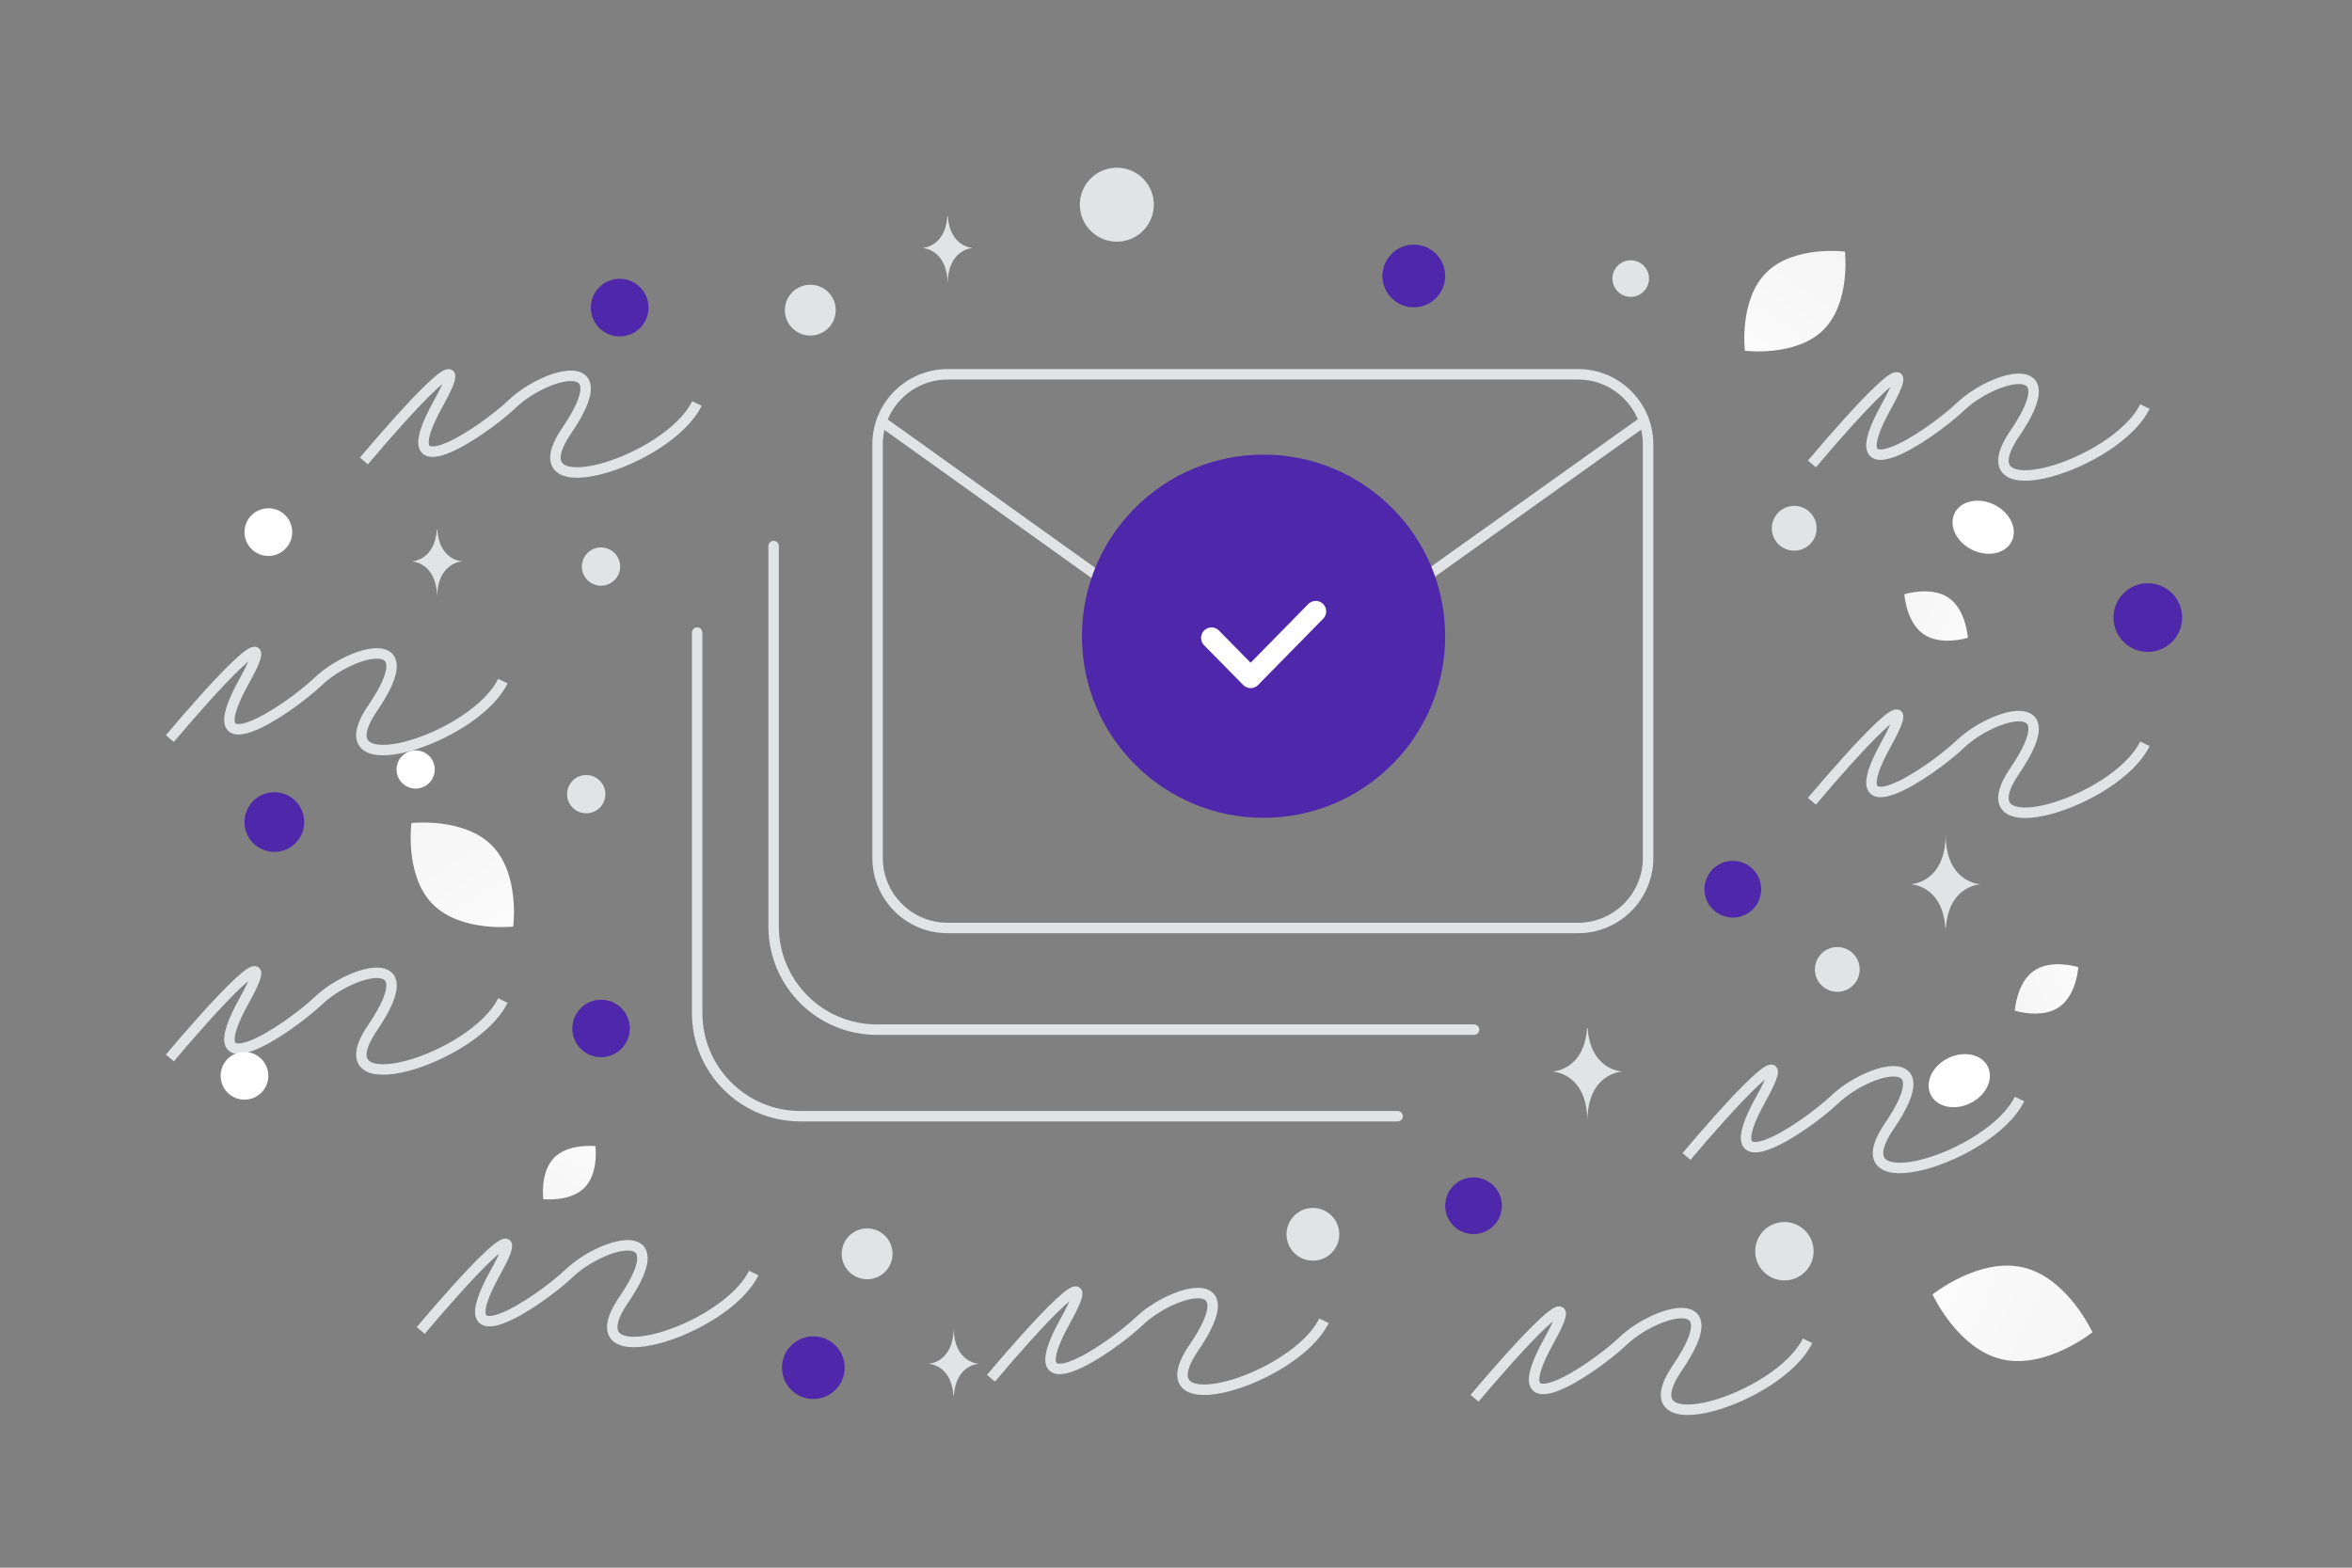 <svg width="900" height="600" viewBox="0 0 900 600" fill="none" xmlns="http://www.w3.org/2000/svg">
<rect x="0" y="0" width="900" height="600" fill="#808080" stroke="none"/>
<g clip-path="url(#clip0_1235_21477)">
<path d="M362.616 143.256H603.839C618.635 143.256 630.646 155.267 630.646 170.063V328.357C630.646 343.172 618.635 355.164 603.839 355.164H362.616C347.82 355.183 335.809 343.172 335.809 328.357V170.063C335.809 155.267 347.82 143.256 362.616 143.256V143.256Z" stroke="#E1E4E5" stroke-width="4" stroke-linecap="round" stroke-linejoin="round"/>
<path d="M337.786 161.628L459.969 249.022C473.698 258.84 492.149 258.86 505.898 249.062L628.653 161.51M564.06 394.074H335.539C313.711 394.074 296.03 376.394 296.03 354.565V208.994" stroke="#E1E4E5" stroke-width="4" stroke-linecap="round" stroke-linejoin="round"/>
<path d="M534.799 427.204H306.278C284.449 427.204 266.769 409.524 266.769 387.695V242.123" stroke="#E1E4E5" stroke-width="4" stroke-linecap="round" stroke-linejoin="round"/>
<path d="M645.356 442.612C661.31 423.64 689.337 392.681 673.814 420.621C654.411 455.547 689.984 432.263 702.273 420.621C714.561 408.979 743.667 400.571 722.97 430.97C702.273 461.368 761.776 443.259 772.772 420.621M564.243 535.149C580.197 516.177 608.224 485.218 592.702 513.158C573.298 548.085 608.871 524.801 621.16 513.158C633.449 501.516 662.554 493.108 641.857 523.507C621.16 553.906 680.664 535.796 691.659 513.158M161 509.205C176.954 490.233 204.981 459.274 189.458 487.215C170.055 522.141 205.628 498.857 217.917 487.215C230.205 475.573 259.31 467.165 238.613 497.563C217.917 527.962 277.42 509.852 288.415 487.215M379.205 527.484C395.159 508.512 423.186 477.553 407.663 505.494C388.26 540.42 423.833 517.136 436.121 505.494C448.41 493.852 477.515 485.444 456.818 515.842C436.121 546.241 495.625 528.131 506.62 505.494M65 282.671C80.954 263.699 108.981 232.74 93.458 260.681C74.055 295.607 109.628 272.323 121.917 260.681C134.205 249.039 163.31 240.631 142.613 271.029C121.917 301.428 181.42 283.318 192.415 260.681M65 404.912C80.954 385.939 108.981 354.98 93.458 382.921C74.055 417.847 109.628 394.563 121.917 382.921C134.205 371.279 163.31 362.871 142.613 393.27C121.917 423.668 181.42 405.558 192.415 382.921M693.338 306.662C709.292 287.69 737.319 256.731 721.797 284.672C702.393 319.598 737.966 296.314 750.255 284.672C762.544 273.03 791.649 264.622 770.952 295.02C750.255 325.419 809.759 307.309 820.754 284.672M139.258 176.425C155.212 157.453 183.239 126.494 167.716 154.434C148.313 189.361 183.886 166.076 196.175 154.434C208.464 142.792 237.569 134.384 216.872 164.783C196.175 195.182 255.678 177.072 266.674 154.434M693.338 177.567C709.292 158.595 737.319 127.636 721.797 155.577C702.393 190.503 737.966 167.219 750.255 155.577C762.544 143.935 791.649 135.527 770.952 165.925C750.255 196.324 809.758 178.214 820.754 155.577" stroke="#E1E4E5" stroke-width="4"/>
<path fill-rule="evenodd" clip-rule="evenodd" d="M483.5 313C445.119 313 414 281.881 414 243.5C414 205.119 445.119 174 483.5 174C521.881 174 553 205.119 553 243.5C553 281.881 521.881 313 483.5 313Z" fill="#4F27AA"/>
<path d="M503.467 233.986L478.553 259.358L463.596 244.137" stroke="white" stroke-width="8" stroke-linecap="round" stroke-linejoin="round"/>
<path d="M697.715 126.252C687.149 136.729 667.679 134.236 667.679 134.236C667.679 134.236 665.353 114.757 675.929 104.287C686.495 93.81 705.955 96.297 705.955 96.297C705.955 96.297 708.281 115.775 697.715 126.252Z" fill="url(#paint0_linear_1235_21477)"/>
<path d="M787.904 385.466C794.616 380.87 795.28 370.158 795.28 370.158C795.28 370.158 785.059 366.906 778.349 371.509C771.637 376.106 770.971 386.812 770.971 386.812C770.971 386.812 781.192 390.063 787.904 385.466Z" fill="url(#paint1_linear_1235_21477)"/>
<path d="M165.523 345.992C176.274 356.935 196.379 354.628 196.379 354.628C196.379 354.628 199.04 334.578 188.278 323.642C177.527 312.699 157.432 315 157.432 315C157.432 315 154.771 335.049 165.523 345.992Z" fill="url(#paint2_linear_1235_21477)"/>
<path d="M663.064 329.472C657.07 329.472 652.211 334.331 652.211 340.325C652.211 346.319 657.07 351.178 663.064 351.178C669.058 351.178 673.917 346.319 673.917 340.325C673.917 334.331 669.058 329.472 663.064 329.472Z" fill="#4F27AA"/>
<path d="M104.985 303.197C98.676 303.197 93.561 308.312 93.561 314.621C93.561 320.93 98.676 326.045 104.985 326.045C111.294 326.045 116.409 320.93 116.409 314.621C116.409 308.312 111.294 303.197 104.985 303.197Z" fill="#4F27AA"/>
<path d="M237.119 128.769C231.024 128.769 226.083 123.828 226.083 117.733C226.083 111.638 231.024 106.697 237.119 106.697C243.214 106.697 248.155 111.638 248.155 117.733C248.155 123.828 243.214 128.769 237.119 128.769Z" fill="#4F27AA"/>
<path d="M541 117.623C534.373 117.623 529 112.25 529 105.623C529 98.996 534.373 93.623 541 93.623C547.627 93.623 553 98.996 553 105.623C553 112.25 547.627 117.623 541 117.623Z" fill="#4F27AA"/>
<path d="M686.568 210.759C681.836 210.759 678 206.923 678 202.191C678 197.459 681.836 193.623 686.568 193.623C691.3 193.623 695.136 197.459 695.136 202.191C695.136 206.923 691.3 210.759 686.568 210.759Z" fill="#E1E4E5"/>
<path d="M93.55 420.865C88.508 420.865 84.421 416.778 84.421 411.736C84.421 406.695 88.508 402.607 93.55 402.607C98.592 402.607 102.679 406.695 102.679 411.736C102.679 416.778 98.592 420.865 93.55 420.865Z" fill="white"/>
<path d="M229.978 224.162C225.934 224.162 222.655 220.883 222.655 216.839C222.655 212.794 225.934 209.516 229.978 209.516C234.022 209.516 237.301 212.794 237.301 216.839C237.301 220.883 234.022 224.162 229.978 224.162Z" fill="#E1E4E5"/>
<path d="M624 113.623C620.134 113.623 617 110.489 617 106.623C617 102.757 620.134 99.623 624 99.623C627.866 99.623 631 102.757 631 106.623C631 110.489 627.866 113.623 624 113.623Z" fill="#E1E4E5"/>
<path d="M166.118 292.611C167.163 296.512 164.848 300.52 160.948 301.566C157.048 302.611 153.039 300.296 151.994 296.396C150.949 292.496 153.263 288.487 157.164 287.442C161.064 286.397 165.073 288.711 166.118 292.611Z" fill="white"/>
<path d="M310.067 128.432C304.696 128.432 300.342 124.078 300.342 118.707C300.342 113.336 304.696 108.982 310.067 108.982C315.438 108.982 319.792 113.336 319.792 118.707C319.792 124.078 315.438 128.432 310.067 128.432Z" fill="#E1E4E5"/>
<path d="M753.936 422.241C747.892 425.19 741.106 423.712 738.778 418.94C736.45 414.169 739.463 407.91 745.506 404.962C751.55 402.013 758.337 403.491 760.664 408.263C762.992 413.034 759.98 419.293 753.936 422.241Z" fill="white"/>
<path d="M441.031 74.675C443.054 82.228 438.572 89.991 431.019 92.015C423.466 94.039 415.703 89.556 413.679 82.004C411.656 74.451 416.138 66.688 423.691 64.664C431.243 62.64 439.007 67.122 441.031 74.675Z" fill="#E1E4E5"/>
<path d="M607.313 393.447H607.508C608.667 409.867 620.879 410.12 620.879 410.12C620.879 410.12 607.413 410.383 607.413 429.356C607.413 410.383 593.947 410.12 593.947 410.12C593.947 410.12 606.154 409.867 607.313 393.447ZM362.532 82.705H362.673C363.508 94.721 372.315 94.905 372.315 94.905C372.315 94.905 362.604 95.098 362.604 108.981C362.604 95.098 352.893 94.905 352.893 94.905C352.893 94.905 361.696 94.721 362.532 82.705ZM167.175 202.661H167.317C168.152 214.676 176.958 214.861 176.958 214.861C176.958 214.861 167.248 215.053 167.248 228.937C167.248 215.053 157.537 214.861 157.537 214.861C157.537 214.861 166.34 214.676 167.175 202.661Z" fill="#E1E4E5"/>
<path d="M774.256 485.09C757.36 481.088 739.49 495.417 739.49 495.417C739.49 495.417 749.026 516.228 765.927 520.218C782.823 524.221 800.688 509.904 800.688 509.904C800.688 509.904 791.152 489.093 774.256 485.09Z" fill="url(#paint3_linear_1235_21477)"/>
<path d="M745.634 228.782C752.346 233.379 753.01 244.091 753.01 244.091C753.01 244.091 742.789 247.342 736.079 242.74C729.367 238.143 728.701 227.437 728.701 227.437C728.701 227.437 738.922 224.185 745.634 228.782Z" fill="url(#paint4_linear_1235_21477)"/>
<path d="M212.039 443.092C217.544 437.488 227.839 438.67 227.839 438.67C227.839 438.67 229.201 448.936 223.691 454.536C218.185 460.139 207.896 458.961 207.896 458.961C207.896 458.961 206.534 448.695 212.039 443.092Z" fill="url(#paint5_linear_1235_21477)"/>
<path d="M821.862 249.501C814.606 249.501 808.724 243.619 808.724 236.363C808.724 229.107 814.606 223.225 821.862 223.225C829.118 223.225 835 229.107 835 236.363C835 243.619 829.118 249.501 821.862 249.501Z" fill="#4F27AA"/>
<path d="M311.23 535.441C304.605 535.441 299.235 530.071 299.235 523.446C299.235 516.822 304.605 511.451 311.23 511.451C317.855 511.451 323.225 516.822 323.225 523.446C323.225 530.071 317.855 535.441 311.23 535.441Z" fill="#4F27AA"/>
<path d="M230 382.623C223.925 382.623 219 387.548 219 393.623C219 399.698 223.925 404.623 230 404.623C236.075 404.623 241 399.698 241 393.623C241 387.548 236.075 382.623 230 382.623Z" fill="#4F27AA"/>
<path d="M563.853 450.622C557.859 450.622 553 455.481 553 461.475C553 467.469 557.859 472.328 563.853 472.328C569.847 472.328 574.706 467.469 574.706 461.475C574.706 455.481 569.847 450.622 563.853 450.622Z" fill="#4F27AA"/>
<path d="M703.049 362.464C698.317 362.464 694.481 366.3 694.481 371.032C694.481 375.764 698.317 379.6 703.049 379.6C707.781 379.6 711.617 375.764 711.617 371.032C711.617 366.3 707.781 362.464 703.049 362.464Z" fill="#E1E4E5"/>
<path d="M102.69 194.525C97.648 194.525 93.561 198.612 93.561 203.654C93.561 208.696 97.648 212.783 102.69 212.783C107.732 212.783 111.819 208.696 111.819 203.654C111.819 198.612 107.732 194.525 102.69 194.525Z" fill="white"/>
<path d="M224.322 296.624C220.278 296.624 216.999 299.902 216.999 303.947C216.999 307.991 220.278 311.27 224.322 311.27C228.366 311.27 231.645 307.991 231.645 303.947C231.645 299.902 228.366 296.624 224.322 296.624Z" fill="#E1E4E5"/>
<path d="M682.809 467.705C676.636 467.705 671.632 472.709 671.632 478.882C671.632 485.054 676.636 490.059 682.809 490.059C688.982 490.059 693.986 485.054 693.986 478.882C693.986 472.709 688.982 467.705 682.809 467.705Z" fill="#E1E4E5"/>
<path d="M331.809 470.155C326.438 470.155 322.084 474.509 322.084 479.88C322.084 485.251 326.438 489.605 331.809 489.605C337.18 489.605 341.534 485.251 341.534 479.88C341.534 474.509 337.18 470.155 331.809 470.155Z" fill="#E1E4E5"/>
<path d="M763.084 193.148C757.04 190.199 750.254 191.677 747.926 196.448C745.598 201.22 748.61 207.478 754.654 210.427C760.698 213.375 767.484 211.898 769.812 207.126C772.14 202.354 769.128 196.096 763.084 193.148Z" fill="white"/>
<path d="M512.131 475.015C513.574 469.63 510.379 464.096 504.994 462.653C499.61 461.21 494.076 464.406 492.633 469.79C491.19 475.174 494.385 480.709 499.77 482.151C505.154 483.594 510.688 480.399 512.131 475.015Z" fill="#E1E4E5"/>
<path d="M744.404 355.098H744.6C745.759 338.678 757.971 338.425 757.971 338.425C757.971 338.425 744.505 338.162 744.505 319.189C744.505 338.162 731.039 338.425 731.039 338.425C731.039 338.425 743.245 338.678 744.404 355.098ZM364.852 534.16H364.993C365.829 522.144 374.635 521.959 374.635 521.959C374.635 521.959 364.925 521.767 364.925 507.884C364.925 521.767 355.214 521.959 355.214 521.959C355.214 521.959 364.017 522.144 364.852 534.16Z" fill="#E1E4E5"/>
</g>
<defs>
<linearGradient id="paint0_linear_1235_21477" x1="655.637" y1="161.96" x2="732.567" y2="44.773" gradientUnits="userSpaceOnUse">
<stop stop-color="white"/>
<stop offset="1" stop-color="#EEEEEE"/>
</linearGradient>
<linearGradient id="paint1_linear_1235_21477" x1="811.405" y1="366.542" x2="740.567" y2="395.805" gradientUnits="userSpaceOnUse">
<stop stop-color="white"/>
<stop offset="1" stop-color="#EEEEEE"/>
</linearGradient>
<linearGradient id="paint2_linear_1235_21477" x1="208.419" y1="383.371" x2="130.692" y2="261.527" gradientUnits="userSpaceOnUse">
<stop stop-color="white"/>
<stop offset="1" stop-color="#EEEEEE"/>
</linearGradient>
<linearGradient id="paint3_linear_1235_21477" x1="710.63" y1="475.138" x2="858.537" y2="545.015" gradientUnits="userSpaceOnUse">
<stop stop-color="white"/>
<stop offset="1" stop-color="#EEEEEE"/>
</linearGradient>
<linearGradient id="paint4_linear_1235_21477" x1="769.135" y1="247.707" x2="698.297" y2="218.444" gradientUnits="userSpaceOnUse">
<stop stop-color="white"/>
<stop offset="1" stop-color="#EEEEEE"/>
</linearGradient>
<linearGradient id="paint5_linear_1235_21477" x1="234.004" y1="423.952" x2="194.204" y2="486.341" gradientUnits="userSpaceOnUse">
<stop stop-color="white"/>
<stop offset="1" stop-color="#EEEEEE"/>
</linearGradient>
<clipPath id="clip0_1235_21477">
<rect width="900" height="600" fill="white"/>
</clipPath>
</defs>
</svg>

